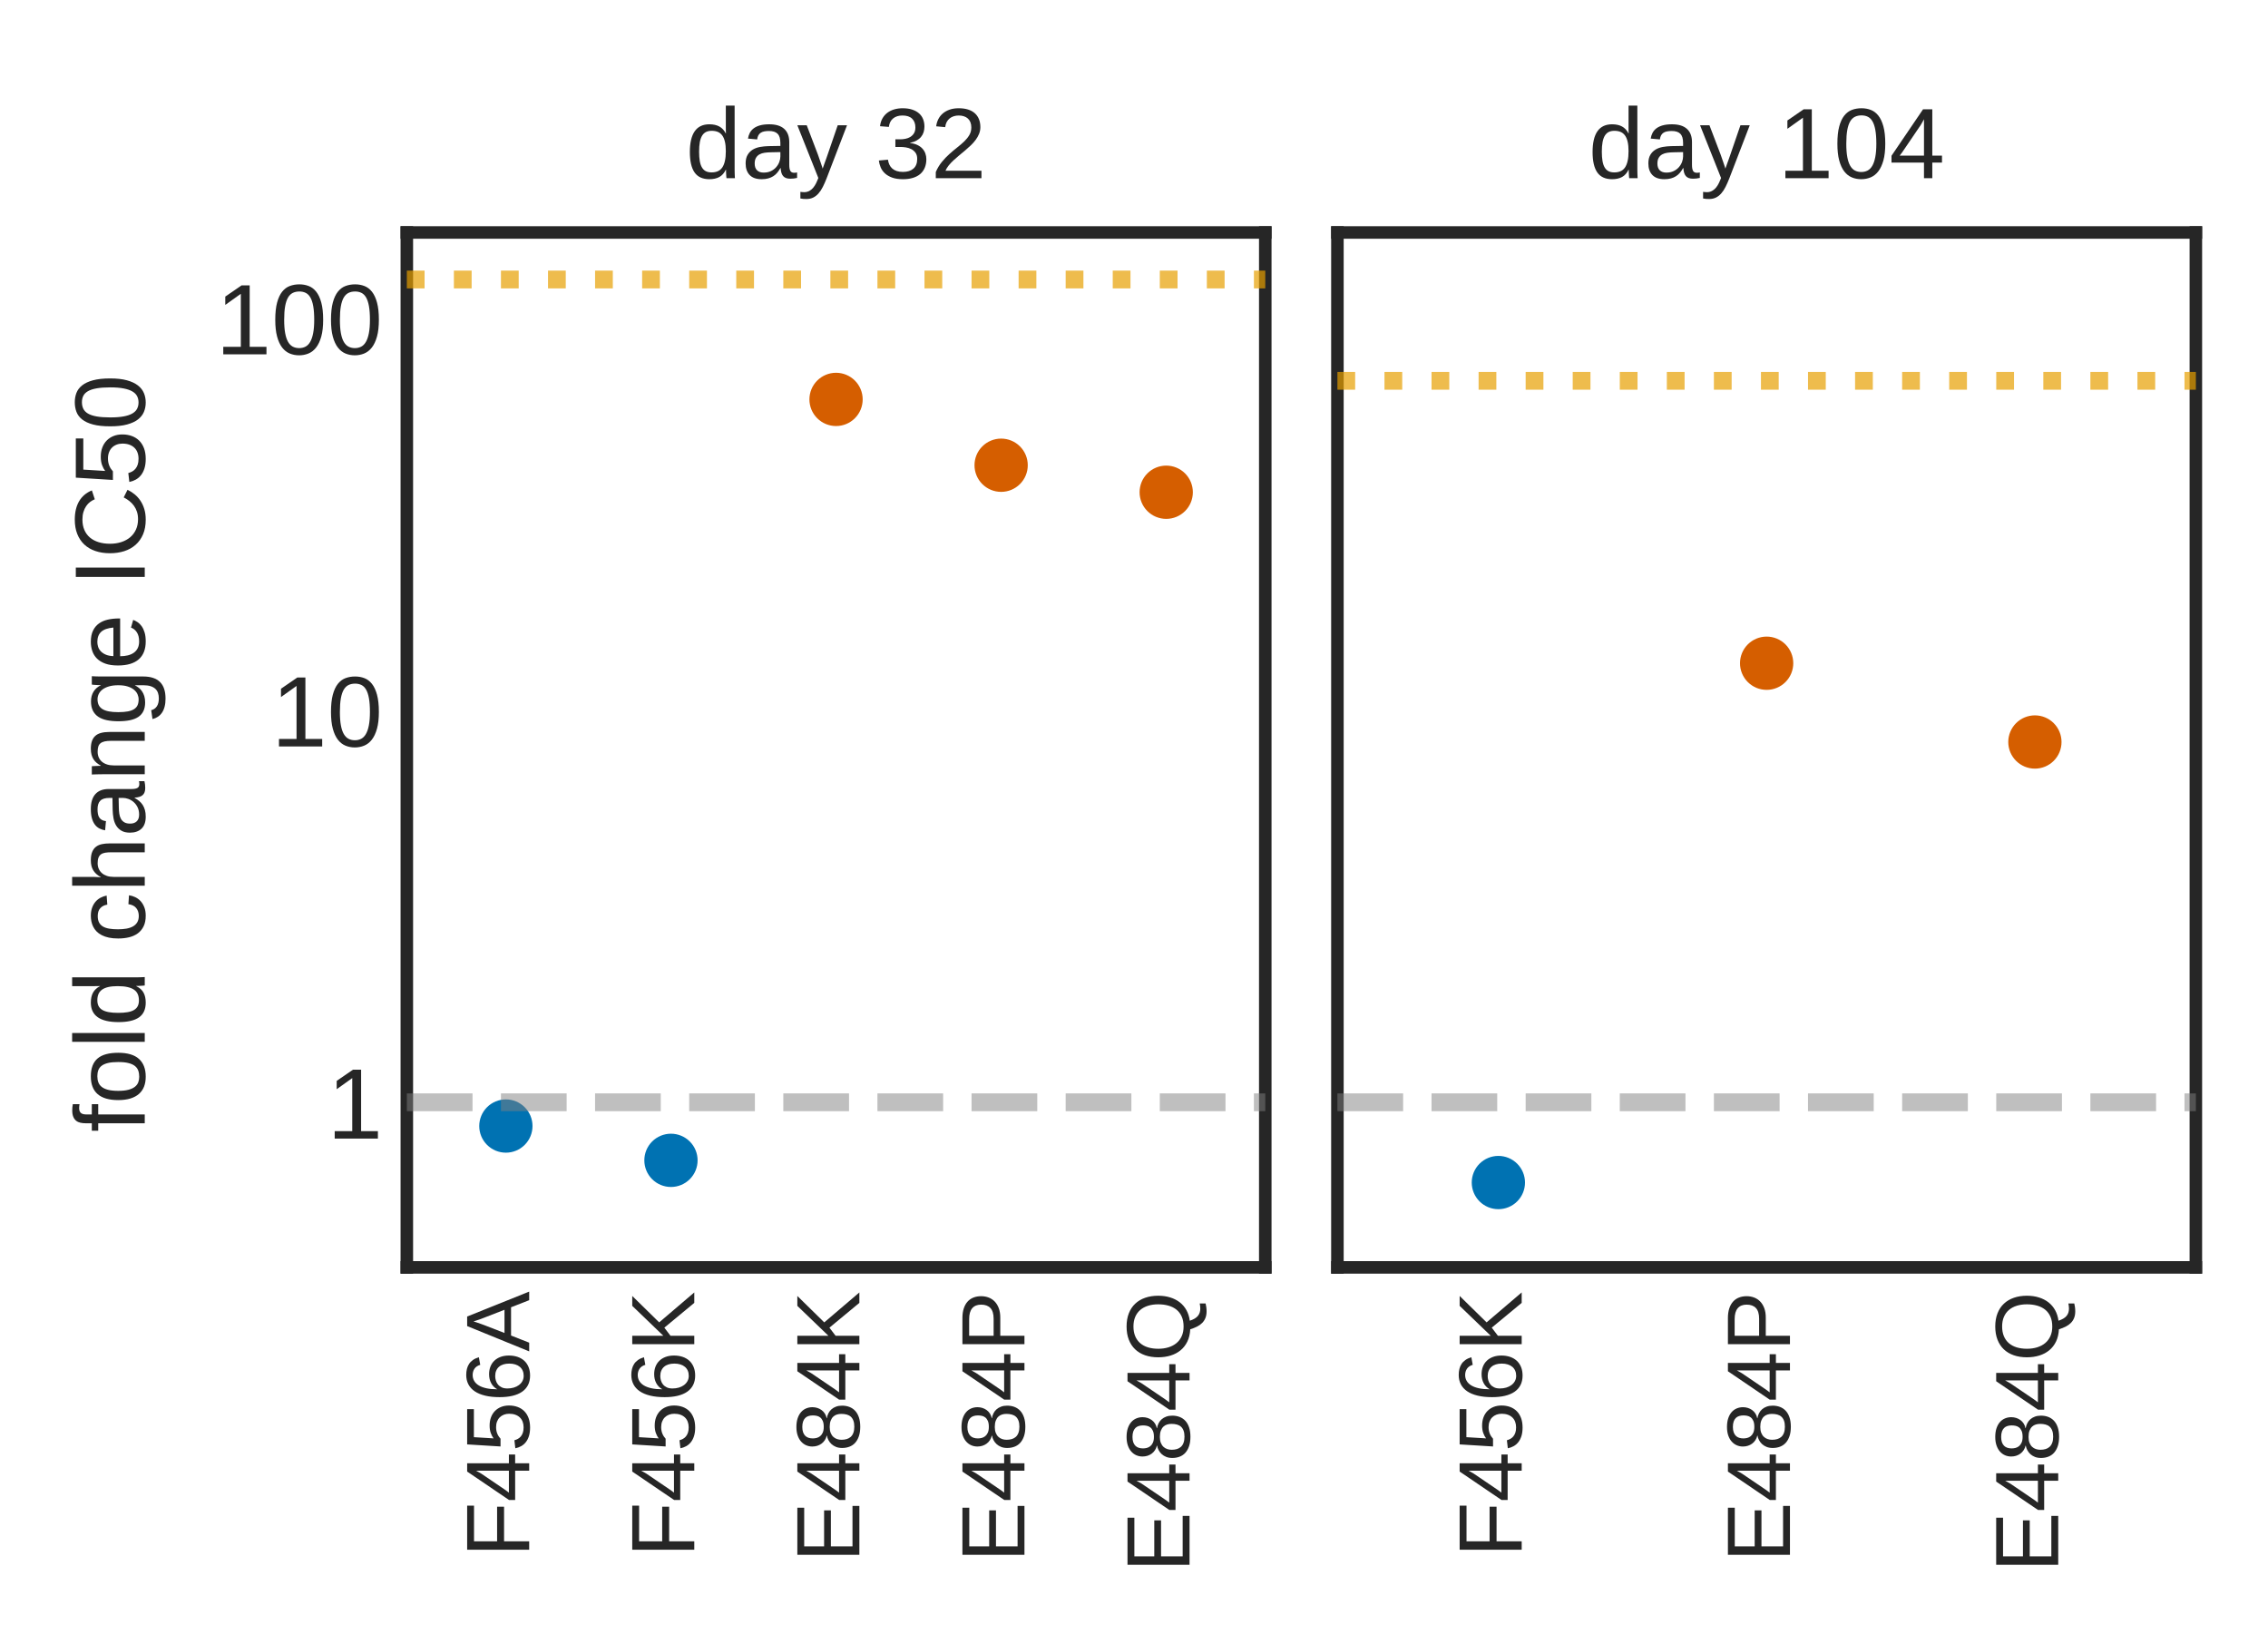 <?xml version="1.0" encoding="utf-8" standalone="no"?>
<!DOCTYPE svg PUBLIC "-//W3C//DTD SVG 1.1//EN"
  "http://www.w3.org/Graphics/SVG/1.1/DTD/svg11.dtd">
<!-- Created with matplotlib (https://matplotlib.org/) -->
<svg height="164.102pt" version="1.1" viewBox="0 0 226.365 164.102" width="226.365pt" xmlns="http://www.w3.org/2000/svg" xmlns:xlink="http://www.w3.org/1999/xlink">
 <defs>
  <style type="text/css">*{stroke-linecap:butt;stroke-linejoin:round;}</style>
 </defs>
 <g id="figure_1">
  <g id="patch_1">
   <path d="M 0 164.102 
L 226.365 164.102 
L 226.365 0 
L 0 0 
z
" style="fill:#ffffff;"/>
  </g>
  <g id="axes_1">
   <g id="patch_2">
    <path d="M 40.605 126.484 
L 126.285 126.484 
L 126.285 23.2 
L 40.605 23.2 
z
" style="fill:#ffffff;"/>
   </g>
   <g id="matplotlib.axis_1">
    <g id="xtick_1">
     <g id="line2d_1"/>
     <g id="text_1">
      <!-- F456A -->
      <g style="fill:#262626;" transform="translate(52.818 155.399)rotate(-90)scale(0.09 -0.09)">
       <defs>
        <path d="M 17.531 61.188 
L 17.531 35.594 
L 55.906 35.594 
L 55.906 27.875 
L 17.531 27.875 
L 17.531 0 
L 8.203 0 
L 8.203 68.797 
L 57.078 68.797 
L 57.078 61.188 
z
" id="LiberationSans-70"/>
        <path d="M 43.016 15.578 
L 43.016 0 
L 34.719 0 
L 34.719 15.578 
L 2.297 15.578 
L 2.297 22.406 
L 33.797 68.797 
L 43.016 68.797 
L 43.016 22.516 
L 52.688 22.516 
L 52.688 15.578 
z
M 34.719 58.891 
Q 34.625 58.641 34.234 57.938 
Q 33.844 57.234 33.344 56.344 
Q 32.859 55.469 32.344 54.562 
Q 31.844 53.656 31.453 53.078 
L 13.812 27.094 
Q 13.578 26.703 13.109 26.062 
Q 12.641 25.438 12.156 24.781 
Q 11.672 24.125 11.172 23.484 
Q 10.688 22.859 10.406 22.516 
L 34.719 22.516 
z
" id="LiberationSans-52"/>
        <path d="M 51.422 22.406 
Q 51.422 17.234 49.859 12.938 
Q 48.297 8.641 45.219 5.531 
Q 42.141 2.438 37.578 0.719 
Q 33.016 -0.984 27 -0.984 
Q 21.578 -0.984 17.547 0.281 
Q 13.531 1.562 10.734 3.781 
Q 7.953 6 6.312 8.984 
Q 4.688 11.969 4 15.375 
L 12.891 16.406 
Q 13.422 14.453 14.391 12.625 
Q 15.375 10.797 17.062 9.344 
Q 18.75 7.906 21.219 7.047 
Q 23.688 6.203 27.203 6.203 
Q 30.609 6.203 33.391 7.25 
Q 36.188 8.297 38.156 10.344 
Q 40.141 12.406 41.203 15.375 
Q 42.281 18.359 42.281 22.219 
Q 42.281 25.391 41.25 28.047 
Q 40.234 30.719 38.328 32.641 
Q 36.422 34.578 33.656 35.641 
Q 30.906 36.719 27.391 36.719 
Q 25.203 36.719 23.344 36.328 
Q 21.484 35.938 19.891 35.25 
Q 18.312 34.578 17.016 33.672 
Q 15.719 32.766 14.594 31.781 
L 6 31.781 
L 8.297 68.797 
L 47.406 68.797 
L 47.406 61.328 
L 16.312 61.328 
L 14.984 39.5 
Q 17.328 41.312 20.844 42.594 
Q 24.359 43.891 29.203 43.891 
Q 34.328 43.891 38.422 42.328 
Q 42.531 40.766 45.406 37.906 
Q 48.297 35.062 49.859 31.109 
Q 51.422 27.156 51.422 22.406 
z
" id="LiberationSans-53"/>
        <path d="M 51.219 22.516 
Q 51.219 17.328 49.781 13 
Q 48.344 8.688 45.531 5.578 
Q 42.719 2.484 38.562 0.75 
Q 34.422 -0.984 29 -0.984 
Q 23 -0.984 18.5 1.312 
Q 14.016 3.609 11.031 7.922 
Q 8.062 12.25 6.562 18.531 
Q 5.078 24.812 5.078 32.812 
Q 5.078 42 6.766 48.922 
Q 8.453 55.859 11.625 60.5 
Q 14.797 65.141 19.359 67.484 
Q 23.922 69.828 29.688 69.828 
Q 33.203 69.828 36.281 69.094 
Q 39.359 68.359 41.875 66.719 
Q 44.391 65.094 46.281 62.406 
Q 48.188 59.719 49.312 55.812 
L 40.922 54.297 
Q 39.547 58.734 36.547 60.719 
Q 33.547 62.703 29.594 62.703 
Q 25.984 62.703 23.047 60.984 
Q 20.125 59.281 18.062 55.875 
Q 16.016 52.484 14.906 47.359 
Q 13.812 42.234 13.812 35.406 
Q 16.219 39.844 20.562 42.156 
Q 24.906 44.484 30.516 44.484 
Q 35.203 44.484 39.016 42.969 
Q 42.828 41.453 45.531 38.594 
Q 48.25 35.75 49.734 31.672 
Q 51.219 27.594 51.219 22.516 
z
M 42.281 22.125 
Q 42.281 25.688 41.406 28.562 
Q 40.531 31.453 38.766 33.469 
Q 37.016 35.5 34.422 36.594 
Q 31.844 37.703 28.422 37.703 
Q 26.031 37.703 23.578 36.984 
Q 21.141 36.281 19.156 34.688 
Q 17.188 33.109 15.938 30.516 
Q 14.703 27.938 14.703 24.219 
Q 14.703 20.406 15.672 17.109 
Q 16.656 13.812 18.484 11.375 
Q 20.312 8.938 22.891 7.516 
Q 25.484 6.109 28.719 6.109 
Q 31.891 6.109 34.406 7.203 
Q 36.922 8.297 38.672 10.375 
Q 40.438 12.453 41.359 15.422 
Q 42.281 18.406 42.281 22.125 
z
" id="LiberationSans-54"/>
        <path d="M 56.984 0 
L 49.125 20.125 
L 17.781 20.125 
L 9.859 0 
L 0.203 0 
L 28.266 68.797 
L 38.875 68.797 
L 66.5 0 
z
M 37.5 50.094 
Q 36.719 52.047 36 54.047 
Q 35.297 56.062 34.766 57.688 
Q 34.234 59.328 33.859 60.422 
Q 33.5 61.531 33.453 61.766 
Q 33.344 61.531 33 60.406 
Q 32.672 59.281 32.109 57.609 
Q 31.547 55.953 30.828 53.953 
Q 30.125 51.953 29.391 50 
L 20.609 27.391 
L 46.344 27.391 
z
" id="LiberationSans-65"/>
       </defs>
       <use xlink:href="#LiberationSans-70"/>
       <use x="61.084" xlink:href="#LiberationSans-52"/>
       <use x="116.699" xlink:href="#LiberationSans-53"/>
       <use x="172.314" xlink:href="#LiberationSans-54"/>
       <use x="227.93" xlink:href="#LiberationSans-65"/>
      </g>
     </g>
    </g>
    <g id="xtick_2">
     <g id="line2d_2"/>
     <g id="text_2">
      <!-- F456K -->
      <g style="fill:#262626;" transform="translate(69.295 155.399)rotate(-90)scale(0.09 -0.09)">
       <defs>
        <path d="M 54 0 
L 26.516 33.203 
L 17.531 26.375 
L 17.531 0 
L 8.203 0 
L 8.203 68.797 
L 17.531 68.797 
L 17.531 34.328 
L 50.688 68.797 
L 61.672 68.797 
L 32.375 38.922 
L 65.578 0 
z
" id="LiberationSans-75"/>
       </defs>
       <use xlink:href="#LiberationSans-70"/>
       <use x="61.084" xlink:href="#LiberationSans-52"/>
       <use x="116.699" xlink:href="#LiberationSans-53"/>
       <use x="172.314" xlink:href="#LiberationSans-54"/>
       <use x="227.93" xlink:href="#LiberationSans-75"/>
      </g>
     </g>
    </g>
    <g id="xtick_3">
     <g id="line2d_3"/>
     <g id="text_3">
      <!-- E484K -->
      <g style="fill:#262626;" transform="translate(85.772 155.905)rotate(-90)scale(0.09 -0.09)">
       <defs>
        <path d="M 8.203 0 
L 8.203 68.797 
L 60.406 68.797 
L 60.406 61.188 
L 17.531 61.188 
L 17.531 39.109 
L 57.469 39.109 
L 57.469 31.594 
L 17.531 31.594 
L 17.531 7.625 
L 62.406 7.625 
L 62.406 0 
z
" id="LiberationSans-69"/>
        <path d="M 51.266 19.188 
Q 51.266 14.797 49.875 11.109 
Q 48.484 7.422 45.625 4.734 
Q 42.781 2.047 38.328 0.531 
Q 33.891 -0.984 27.828 -0.984 
Q 21.781 -0.984 17.359 0.531 
Q 12.938 2.047 10.031 4.703 
Q 7.125 7.375 5.734 11.062 
Q 4.344 14.75 4.344 19.094 
Q 4.344 22.859 5.484 25.781 
Q 6.641 28.719 8.562 30.828 
Q 10.5 32.953 12.969 34.25 
Q 15.438 35.547 18.062 35.984 
L 18.062 36.188 
Q 15.188 36.859 12.906 38.375 
Q 10.641 39.891 9.094 42.016 
Q 7.562 44.141 6.75 46.719 
Q 5.953 49.312 5.953 52.203 
Q 5.953 55.812 7.344 59 
Q 8.734 62.203 11.469 64.625 
Q 14.203 67.047 18.25 68.438 
Q 22.312 69.828 27.641 69.828 
Q 33.25 69.828 37.375 68.406 
Q 41.5 67 44.203 64.578 
Q 46.922 62.156 48.234 58.938 
Q 49.562 55.719 49.562 52.094 
Q 49.562 49.266 48.75 46.672 
Q 47.953 44.094 46.406 41.969 
Q 44.875 39.844 42.594 38.344 
Q 40.328 36.859 37.359 36.281 
L 37.359 36.078 
Q 40.328 35.594 42.859 34.297 
Q 45.406 33.016 47.266 30.891 
Q 49.125 28.766 50.188 25.828 
Q 51.266 22.906 51.266 19.188 
z
M 40.438 51.609 
Q 40.438 54.203 39.766 56.344 
Q 39.109 58.5 37.594 60.031 
Q 36.078 61.578 33.641 62.422 
Q 31.203 63.281 27.641 63.281 
Q 24.172 63.281 21.781 62.422 
Q 19.391 61.578 17.844 60.031 
Q 16.312 58.5 15.625 56.344 
Q 14.938 54.203 14.938 51.609 
Q 14.938 49.562 15.469 47.406 
Q 16.016 45.266 17.422 43.5 
Q 18.844 41.75 21.328 40.625 
Q 23.828 39.5 27.734 39.5 
Q 31.891 39.5 34.406 40.625 
Q 36.922 41.75 38.25 43.5 
Q 39.594 45.266 40.016 47.406 
Q 40.438 49.562 40.438 51.609 
z
M 42.141 20.016 
Q 42.141 22.516 41.453 24.828 
Q 40.766 27.156 39.109 28.938 
Q 37.453 30.719 34.641 31.812 
Q 31.844 32.906 27.641 32.906 
Q 23.781 32.906 21.062 31.812 
Q 18.359 30.719 16.672 28.906 
Q 14.984 27.094 14.203 24.719 
Q 13.422 22.359 13.422 19.828 
Q 13.422 16.656 14.203 14.031 
Q 14.984 11.422 16.688 9.547 
Q 18.406 7.672 21.188 6.641 
Q 23.969 5.609 27.938 5.609 
Q 31.938 5.609 34.672 6.641 
Q 37.406 7.672 39.062 9.547 
Q 40.719 11.422 41.422 14.078 
Q 42.141 16.75 42.141 20.016 
z
" id="LiberationSans-56"/>
       </defs>
       <use xlink:href="#LiberationSans-69"/>
       <use x="66.699" xlink:href="#LiberationSans-52"/>
       <use x="122.314" xlink:href="#LiberationSans-56"/>
       <use x="177.93" xlink:href="#LiberationSans-52"/>
       <use x="233.545" xlink:href="#LiberationSans-75"/>
      </g>
     </g>
    </g>
    <g id="xtick_4">
     <g id="line2d_4"/>
     <g id="text_4">
      <!-- E484P -->
      <g style="fill:#262626;" transform="translate(102.249 155.905)rotate(-90)scale(0.09 -0.09)">
       <defs>
        <path d="M 61.422 48.094 
Q 61.422 43.609 59.938 39.719 
Q 58.453 35.844 55.5 32.984 
Q 52.547 30.125 48.094 28.469 
Q 43.656 26.812 37.75 26.812 
L 17.531 26.812 
L 17.531 0 
L 8.203 0 
L 8.203 68.797 
L 37.156 68.797 
Q 43.266 68.797 47.797 67.312 
Q 52.344 65.828 55.375 63.109 
Q 58.406 60.406 59.906 56.562 
Q 61.422 52.734 61.422 48.094 
z
M 52.047 48 
Q 52.047 54.547 48.047 57.938 
Q 44.047 61.328 36.031 61.328 
L 17.531 61.328 
L 17.531 34.188 
L 36.422 34.188 
Q 44.484 34.188 48.266 37.75 
Q 52.047 41.312 52.047 48 
z
" id="LiberationSans-80"/>
       </defs>
       <use xlink:href="#LiberationSans-69"/>
       <use x="66.699" xlink:href="#LiberationSans-52"/>
       <use x="122.314" xlink:href="#LiberationSans-56"/>
       <use x="177.93" xlink:href="#LiberationSans-52"/>
       <use x="233.545" xlink:href="#LiberationSans-80"/>
      </g>
     </g>
    </g>
    <g id="xtick_5">
     <g id="line2d_5"/>
     <g id="text_5">
      <!-- E484Q -->
      <g style="fill:#262626;" transform="translate(118.726 156.902)rotate(-90)scale(0.09 -0.09)">
       <defs>
        <path d="M 73 34.719 
Q 73 27.438 71.109 21.406 
Q 69.234 15.375 65.688 10.828 
Q 62.156 6.297 57 3.438 
Q 51.859 0.594 45.312 -0.297 
Q 46.344 -3.422 47.625 -5.609 
Q 48.922 -7.812 50.578 -9.203 
Q 52.25 -10.594 54.266 -11.25 
Q 56.297 -11.922 58.797 -11.922 
Q 60.156 -11.922 61.719 -11.719 
Q 63.281 -11.531 64.406 -11.281 
L 64.406 -17.828 
Q 62.547 -18.266 60.328 -18.578 
Q 58.109 -18.891 55.719 -18.891 
Q 51.516 -18.891 48.391 -17.641 
Q 45.266 -16.406 42.891 -14.078 
Q 40.531 -11.766 38.812 -8.391 
Q 37.109 -5.031 35.797 -0.781 
Q 28.078 -0.391 22.234 2.406 
Q 16.406 5.219 12.516 9.938 
Q 8.641 14.656 6.688 20.969 
Q 4.734 27.297 4.734 34.719 
Q 4.734 42.781 6.984 49.266 
Q 9.234 55.766 13.578 60.328 
Q 17.922 64.891 24.297 67.359 
Q 30.672 69.828 38.922 69.828 
Q 47.125 69.828 53.484 67.328 
Q 59.859 64.844 64.172 60.25 
Q 68.5 55.672 70.75 49.172 
Q 73 42.672 73 34.719 
z
M 63.484 34.719 
Q 63.484 40.922 61.891 46 
Q 60.297 51.078 57.203 54.688 
Q 54.109 58.297 49.516 60.25 
Q 44.922 62.203 38.922 62.203 
Q 32.766 62.203 28.125 60.25 
Q 23.484 58.297 20.375 54.688 
Q 17.281 51.078 15.734 46 
Q 14.203 40.922 14.203 34.719 
Q 14.203 28.516 15.797 23.359 
Q 17.391 18.219 20.484 14.484 
Q 23.578 10.75 28.188 8.672 
Q 32.812 6.594 38.812 6.594 
Q 45.266 6.594 49.922 8.688 
Q 54.594 10.797 57.594 14.531 
Q 60.594 18.266 62.031 23.438 
Q 63.484 28.609 63.484 34.719 
z
" id="LiberationSans-81"/>
       </defs>
       <use xlink:href="#LiberationSans-69"/>
       <use x="66.699" xlink:href="#LiberationSans-52"/>
       <use x="122.314" xlink:href="#LiberationSans-56"/>
       <use x="177.93" xlink:href="#LiberationSans-52"/>
       <use x="233.545" xlink:href="#LiberationSans-81"/>
      </g>
     </g>
    </g>
   </g>
   <g id="matplotlib.axis_2">
    <g id="ytick_1">
     <g id="line2d_6"/>
     <g id="text_6">
      <!-- 1 -->
      <g style="fill:#262626;" transform="translate(32.644 113.632)scale(0.1 -0.1)">
       <defs>
        <path d="M 7.625 0 
L 7.625 7.469 
L 25.141 7.469 
L 25.141 60.406 
L 9.625 49.312 
L 9.625 57.625 
L 25.875 68.797 
L 33.984 68.797 
L 33.984 7.469 
L 50.734 7.469 
L 50.734 0 
z
" id="LiberationSans-49"/>
       </defs>
       <use xlink:href="#LiberationSans-49"/>
      </g>
     </g>
    </g>
    <g id="ytick_2">
     <g id="line2d_7"/>
     <g id="text_7">
      <!-- 10 -->
      <g style="fill:#262626;" transform="translate(27.083 74.496)scale(0.1 -0.1)">
       <defs>
        <path d="M 51.703 34.422 
Q 51.703 24.516 49.828 17.75 
Q 47.953 10.984 44.703 6.812 
Q 41.453 2.641 37.062 0.828 
Q 32.672 -0.984 27.688 -0.984 
Q 22.656 -0.984 18.312 0.828 
Q 13.969 2.641 10.766 6.781 
Q 7.562 10.938 5.734 17.703 
Q 3.906 24.469 3.906 34.422 
Q 3.906 44.828 5.734 51.641 
Q 7.562 58.453 10.781 62.5 
Q 14.016 66.547 18.406 68.188 
Q 22.797 69.828 27.984 69.828 
Q 32.906 69.828 37.219 68.188 
Q 41.547 66.547 44.766 62.5 
Q 48 58.453 49.844 51.641 
Q 51.703 44.828 51.703 34.422 
z
M 42.781 34.422 
Q 42.781 42.625 41.797 48.062 
Q 40.828 53.516 38.922 56.766 
Q 37.016 60.016 34.25 61.359 
Q 31.5 62.703 27.984 62.703 
Q 24.266 62.703 21.438 61.328 
Q 18.609 59.969 16.672 56.719 
Q 14.75 53.469 13.766 48.016 
Q 12.797 42.578 12.797 34.422 
Q 12.797 26.516 13.797 21.094 
Q 14.797 15.672 16.719 12.375 
Q 18.656 9.078 21.438 7.641 
Q 24.219 6.203 27.781 6.203 
Q 31.25 6.203 34.031 7.641 
Q 36.812 9.078 38.734 12.375 
Q 40.672 15.672 41.719 21.094 
Q 42.781 26.516 42.781 34.422 
z
" id="LiberationSans-48"/>
       </defs>
       <use xlink:href="#LiberationSans-49"/>
       <use x="55.615" xlink:href="#LiberationSans-48"/>
      </g>
     </g>
    </g>
    <g id="ytick_3">
     <g id="line2d_8"/>
     <g id="text_8">
      <!-- 100 -->
      <g style="fill:#262626;" transform="translate(21.522 35.361)scale(0.1 -0.1)">
       <use xlink:href="#LiberationSans-49"/>
       <use x="55.615" xlink:href="#LiberationSans-48"/>
       <use x="111.23" xlink:href="#LiberationSans-48"/>
      </g>
     </g>
    </g>
    <g id="ytick_4">
     <g id="line2d_9"/>
    </g>
    <g id="ytick_5">
     <g id="line2d_10"/>
    </g>
    <g id="ytick_6">
     <g id="line2d_11"/>
    </g>
    <g id="ytick_7">
     <g id="line2d_12"/>
    </g>
    <g id="ytick_8">
     <g id="line2d_13"/>
    </g>
    <g id="ytick_9">
     <g id="line2d_14"/>
    </g>
    <g id="ytick_10">
     <g id="line2d_15"/>
    </g>
    <g id="ytick_11">
     <g id="line2d_16"/>
    </g>
    <g id="ytick_12">
     <g id="line2d_17"/>
    </g>
    <g id="ytick_13">
     <g id="line2d_18"/>
    </g>
    <g id="ytick_14">
     <g id="line2d_19"/>
    </g>
    <g id="ytick_15">
     <g id="line2d_20"/>
    </g>
    <g id="ytick_16">
     <g id="line2d_21"/>
    </g>
    <g id="ytick_17">
     <g id="line2d_22"/>
    </g>
    <g id="ytick_18">
     <g id="line2d_23"/>
    </g>
    <g id="ytick_19">
     <g id="line2d_24"/>
    </g>
    <g id="ytick_20">
     <g id="line2d_25"/>
    </g>
    <g id="ytick_21">
     <g id="line2d_26"/>
    </g>
    <g id="ytick_22">
     <g id="line2d_27"/>
    </g>
    <g id="ytick_23">
     <g id="line2d_28"/>
    </g>
    <g id="ytick_24">
     <g id="line2d_29"/>
    </g>
    <g id="ytick_25">
     <g id="line2d_30"/>
    </g>
    <g id="text_9">
     <!-- fold change IC50 -->
     <g style="fill:#262626;" transform="translate(14.447 112.986)rotate(-90)scale(0.1 -0.1)">
      <defs>
       <path d="M 17.625 46.438 
L 17.625 0 
L 8.844 0 
L 8.844 46.438 
L 1.422 46.438 
L 1.422 52.828 
L 8.844 52.828 
L 8.844 58.797 
Q 8.844 61.672 9.375 64.141 
Q 9.906 66.609 11.344 68.438 
Q 12.797 70.266 15.281 71.312 
Q 17.781 72.359 21.734 72.359 
Q 23.297 72.359 24.969 72.219 
Q 26.656 72.078 27.938 71.781 
L 27.938 65.094 
Q 27.094 65.234 26 65.359 
Q 24.906 65.484 24.031 65.484 
Q 22.078 65.484 20.828 64.938 
Q 19.578 64.406 18.875 63.406 
Q 18.172 62.406 17.891 60.938 
Q 17.625 59.469 17.625 57.562 
L 17.625 52.828 
L 27.938 52.828 
L 27.938 46.438 
z
" id="LiberationSans-102"/>
       <path d="M 51.422 26.469 
Q 51.422 12.594 45.312 5.797 
Q 39.203 -0.984 27.594 -0.984 
Q 22.078 -0.984 17.719 0.672 
Q 13.375 2.344 10.375 5.766 
Q 7.375 9.188 5.781 14.328 
Q 4.203 19.484 4.203 26.469 
Q 4.203 53.812 27.875 53.812 
Q 34.031 53.812 38.5 52.094 
Q 42.969 50.391 45.828 46.969 
Q 48.688 43.562 50.047 38.422 
Q 51.422 33.297 51.422 26.469 
z
M 42.188 26.469 
Q 42.188 32.625 41.234 36.625 
Q 40.281 40.625 38.453 43.016 
Q 36.625 45.406 33.984 46.359 
Q 31.344 47.312 28.031 47.312 
Q 24.656 47.312 21.938 46.312 
Q 19.234 45.312 17.328 42.891 
Q 15.438 40.484 14.422 36.469 
Q 13.422 32.469 13.422 26.469 
Q 13.422 20.312 14.5 16.281 
Q 15.578 12.25 17.453 9.859 
Q 19.344 7.469 21.906 6.484 
Q 24.469 5.516 27.484 5.516 
Q 30.859 5.516 33.594 6.469 
Q 36.328 7.422 38.234 9.812 
Q 40.141 12.203 41.156 16.25 
Q 42.188 20.312 42.188 26.469 
z
" id="LiberationSans-111"/>
       <path d="M 6.734 0 
L 6.734 72.469 
L 15.531 72.469 
L 15.531 0 
z
" id="LiberationSans-108"/>
       <path d="M 40.094 8.5 
Q 37.641 3.422 33.609 1.219 
Q 29.594 -0.984 23.641 -0.984 
Q 13.625 -0.984 8.906 5.75 
Q 4.203 12.5 4.203 26.172 
Q 4.203 53.812 23.641 53.812 
Q 29.641 53.812 33.641 51.609 
Q 37.641 49.422 40.094 44.625 
L 40.188 44.625 
Q 40.188 45.125 40.156 46.172 
Q 40.141 47.219 40.109 48.359 
Q 40.094 49.516 40.094 50.531 
Q 40.094 51.562 40.094 52 
L 40.094 72.469 
L 48.875 72.469 
L 48.875 10.891 
Q 48.875 8.984 48.891 7.219 
Q 48.922 5.469 48.969 4 
Q 49.031 2.547 49.078 1.484 
Q 49.125 0.438 49.172 0 
L 40.766 0 
Q 40.672 0.484 40.594 1.391 
Q 40.531 2.297 40.453 3.469 
Q 40.375 4.641 40.328 5.938 
Q 40.281 7.234 40.281 8.5 
z
M 13.422 26.469 
Q 13.422 21 14.109 17.094 
Q 14.797 13.188 16.312 10.672 
Q 17.828 8.156 20.172 6.984 
Q 22.516 5.812 25.875 5.812 
Q 29.344 5.812 32 6.938 
Q 34.672 8.062 36.453 10.578 
Q 38.234 13.094 39.156 17.141 
Q 40.094 21.188 40.094 27.047 
Q 40.094 32.672 39.156 36.547 
Q 38.234 40.438 36.422 42.828 
Q 34.625 45.219 32 46.266 
Q 29.391 47.312 25.984 47.312 
Q 22.75 47.312 20.406 46.188 
Q 18.062 45.062 16.5 42.578 
Q 14.938 40.094 14.172 36.109 
Q 13.422 32.125 13.422 26.469 
z
" id="LiberationSans-100"/>
       <path id="LiberationSans-32"/>
       <path d="M 13.422 26.656 
Q 13.422 22.125 14.078 18.312 
Q 14.75 14.5 16.312 11.734 
Q 17.875 8.984 20.438 7.469 
Q 23 5.953 26.766 5.953 
Q 31.453 5.953 34.594 8.484 
Q 37.75 11.031 38.484 16.312 
L 47.359 15.719 
Q 46.922 12.453 45.453 9.422 
Q 44 6.391 41.484 4.094 
Q 38.969 1.812 35.344 0.406 
Q 31.734 -0.984 27 -0.984 
Q 20.797 -0.984 16.453 1.109 
Q 12.109 3.219 9.391 6.906 
Q 6.688 10.594 5.469 15.594 
Q 4.25 20.609 4.25 26.469 
Q 4.25 31.781 5.125 35.859 
Q 6 39.938 7.594 42.984 
Q 9.188 46.047 11.328 48.125 
Q 13.484 50.203 15.984 51.438 
Q 18.5 52.688 21.281 53.25 
Q 24.078 53.812 26.906 53.812 
Q 31.344 53.812 34.812 52.594 
Q 38.281 51.375 40.797 49.25 
Q 43.312 47.125 44.875 44.234 
Q 46.438 41.359 47.078 38.031 
L 38.031 37.359 
Q 37.359 41.75 34.562 44.328 
Q 31.781 46.922 26.656 46.922 
Q 22.906 46.922 20.391 45.672 
Q 17.875 44.438 16.312 41.922 
Q 14.75 39.406 14.078 35.594 
Q 13.422 31.781 13.422 26.656 
z
" id="LiberationSans-99"/>
       <path d="M 15.484 43.797 
Q 16.938 46.484 18.641 48.359 
Q 20.359 50.25 22.406 51.469 
Q 24.469 52.688 26.906 53.25 
Q 29.344 53.812 32.375 53.812 
Q 37.453 53.812 40.703 52.438 
Q 43.953 51.078 45.828 48.609 
Q 47.703 46.141 48.406 42.719 
Q 49.125 39.312 49.125 35.203 
L 49.125 0 
L 40.281 0 
L 40.281 33.5 
Q 40.281 36.859 39.859 39.391 
Q 39.453 41.938 38.281 43.625 
Q 37.109 45.312 34.953 46.156 
Q 32.812 47.016 29.391 47.016 
Q 26.266 47.016 23.75 45.891 
Q 21.234 44.781 19.453 42.719 
Q 17.672 40.672 16.688 37.734 
Q 15.719 34.812 15.719 31.156 
L 15.719 0 
L 6.938 0 
L 6.938 72.469 
L 15.719 72.469 
L 15.719 53.609 
Q 15.719 52 15.672 50.391 
Q 15.625 48.781 15.547 47.406 
Q 15.484 46.047 15.422 45.094 
Q 15.375 44.141 15.328 43.797 
z
" id="LiberationSans-104"/>
       <path d="M 20.219 -0.984 
Q 12.25 -0.984 8.25 3.219 
Q 4.25 7.422 4.25 14.75 
Q 4.25 19.969 6.219 23.312 
Q 8.203 26.656 11.391 28.562 
Q 14.594 30.469 18.688 31.203 
Q 22.797 31.938 27.047 32.031 
L 38.922 32.234 
L 38.922 35.109 
Q 38.922 38.375 38.234 40.672 
Q 37.547 42.969 36.125 44.375 
Q 34.719 45.797 32.594 46.453 
Q 30.469 47.125 27.594 47.125 
Q 25.047 47.125 23 46.75 
Q 20.953 46.391 19.438 45.438 
Q 17.922 44.484 16.984 42.844 
Q 16.062 41.219 15.766 38.719 
L 6.594 39.547 
Q 7.078 42.672 8.438 45.281 
Q 9.812 47.906 12.328 49.797 
Q 14.844 51.703 18.625 52.75 
Q 22.406 53.812 27.781 53.812 
Q 37.75 53.812 42.766 49.234 
Q 47.797 44.672 47.797 36.031 
L 47.797 13.281 
Q 47.797 9.375 48.828 7.391 
Q 49.859 5.422 52.734 5.422 
Q 53.469 5.422 54.203 5.516 
Q 54.938 5.609 55.609 5.766 
L 55.609 0.297 
Q 53.953 -0.094 52.312 -0.281 
Q 50.688 -0.484 48.828 -0.484 
Q 46.344 -0.484 44.562 0.172 
Q 42.781 0.828 41.656 2.172 
Q 40.531 3.516 39.938 5.484 
Q 39.359 7.469 39.203 10.109 
L 38.922 10.109 
Q 37.5 7.562 35.812 5.516 
Q 34.125 3.469 31.875 2.031 
Q 29.641 0.594 26.781 -0.188 
Q 23.922 -0.984 20.219 -0.984 
z
M 22.219 5.609 
Q 26.422 5.609 29.562 7.141 
Q 32.719 8.688 34.781 11.078 
Q 36.859 13.484 37.891 16.312 
Q 38.922 19.141 38.922 21.734 
L 38.922 26.078 
L 29.297 25.875 
Q 26.078 25.828 23.172 25.406 
Q 20.266 25 18.062 23.781 
Q 15.875 22.562 14.578 20.359 
Q 13.281 18.172 13.281 14.594 
Q 13.281 10.297 15.594 7.953 
Q 17.922 5.609 22.219 5.609 
z
" id="LiberationSans-97"/>
       <path d="M 40.281 0 
L 40.281 33.5 
Q 40.281 37.359 39.719 39.938 
Q 39.156 42.531 37.891 44.109 
Q 36.625 45.703 34.547 46.359 
Q 32.469 47.016 29.391 47.016 
Q 26.266 47.016 23.75 45.922 
Q 21.234 44.828 19.453 42.75 
Q 17.672 40.672 16.688 37.625 
Q 15.719 34.578 15.719 30.609 
L 15.719 0 
L 6.938 0 
L 6.938 41.547 
Q 6.938 43.219 6.906 45.047 
Q 6.891 46.875 6.828 48.5 
Q 6.781 50.141 6.734 51.312 
Q 6.688 52.484 6.641 52.828 
L 14.938 52.828 
Q 14.984 52.594 15.031 51.516 
Q 15.094 50.438 15.156 49.047 
Q 15.234 47.656 15.281 46.219 
Q 15.328 44.781 15.328 43.797 
L 15.484 43.797 
Q 16.75 46.094 18.266 47.953 
Q 19.781 49.812 21.781 51.094 
Q 23.781 52.391 26.359 53.094 
Q 28.953 53.812 32.375 53.812 
Q 36.766 53.812 39.938 52.734 
Q 43.109 51.656 45.156 49.406 
Q 47.219 47.172 48.172 43.625 
Q 49.125 40.094 49.125 35.203 
L 49.125 0 
z
" id="LiberationSans-110"/>
       <path d="M 26.766 -20.75 
Q 22.219 -20.75 18.703 -19.812 
Q 15.188 -18.891 12.688 -17.156 
Q 10.203 -15.438 8.641 -13.031 
Q 7.078 -10.641 6.391 -7.719 
L 15.234 -6.453 
Q 16.109 -10.109 19.109 -12.078 
Q 22.125 -14.062 27 -14.062 
Q 29.984 -14.062 32.422 -13.234 
Q 34.859 -12.406 36.562 -10.562 
Q 38.281 -8.734 39.203 -5.797 
Q 40.141 -2.875 40.141 1.312 
L 40.141 9.812 
L 40.047 9.812 
Q 39.062 7.812 37.625 5.984 
Q 36.188 4.156 34.109 2.734 
Q 32.031 1.312 29.297 0.453 
Q 26.562 -0.391 23.047 -0.391 
Q 18.016 -0.391 14.422 1.297 
Q 10.844 2.984 8.562 6.344 
Q 6.297 9.719 5.25 14.719 
Q 4.203 19.734 4.203 26.312 
Q 4.203 32.672 5.25 37.75 
Q 6.297 42.828 8.656 46.359 
Q 11.031 49.906 14.812 51.781 
Q 18.609 53.656 24.031 53.656 
Q 29.641 53.656 33.766 51.094 
Q 37.891 48.531 40.141 43.797 
L 40.234 43.797 
Q 40.234 45.016 40.297 46.531 
Q 40.375 48.047 40.453 49.391 
Q 40.531 50.734 40.625 51.703 
Q 40.719 52.688 40.828 52.828 
L 49.172 52.828 
Q 49.125 52.391 49.078 51.344 
Q 49.031 50.297 48.969 48.828 
Q 48.922 47.359 48.891 45.578 
Q 48.875 43.797 48.875 41.891 
L 48.875 1.516 
Q 48.875 -9.578 43.422 -15.156 
Q 37.984 -20.75 26.766 -20.75 
z
M 40.141 26.422 
Q 40.141 31.938 38.938 35.859 
Q 37.75 39.797 35.797 42.281 
Q 33.844 44.781 31.328 45.953 
Q 28.812 47.125 26.172 47.125 
Q 22.797 47.125 20.375 45.953 
Q 17.969 44.781 16.375 42.266 
Q 14.797 39.75 14.031 35.812 
Q 13.281 31.891 13.281 26.422 
Q 13.281 20.703 14.031 16.812 
Q 14.797 12.938 16.359 10.547 
Q 17.922 8.156 20.312 7.125 
Q 22.703 6.109 26.031 6.109 
Q 28.656 6.109 31.172 7.219 
Q 33.688 8.344 35.688 10.781 
Q 37.703 13.234 38.922 17.094 
Q 40.141 20.953 40.141 26.422 
z
" id="LiberationSans-103"/>
       <path d="M 13.484 24.562 
Q 13.484 20.406 14.328 16.906 
Q 15.188 13.422 16.969 10.906 
Q 18.75 8.406 21.531 7 
Q 24.312 5.609 28.219 5.609 
Q 33.938 5.609 37.375 7.906 
Q 40.828 10.203 42.047 13.719 
L 49.75 11.531 
Q 48.922 9.328 47.438 7.109 
Q 45.953 4.891 43.453 3.094 
Q 40.969 1.312 37.234 0.156 
Q 33.5 -0.984 28.219 -0.984 
Q 16.5 -0.984 10.375 6 
Q 4.25 12.984 4.25 26.766 
Q 4.25 34.188 6.094 39.328 
Q 7.953 44.484 11.172 47.703 
Q 14.406 50.922 18.703 52.359 
Q 23 53.812 27.875 53.812 
Q 34.516 53.812 38.984 51.656 
Q 43.453 49.516 46.156 45.719 
Q 48.875 41.938 50.016 36.812 
Q 51.172 31.688 51.172 25.734 
L 51.172 24.562 
z
M 42.094 31.297 
Q 41.359 39.656 37.844 43.484 
Q 34.328 47.312 27.734 47.312 
Q 25.531 47.312 23.109 46.609 
Q 20.703 45.906 18.656 44.094 
Q 16.609 42.281 15.188 39.172 
Q 13.766 36.078 13.578 31.297 
z
" id="LiberationSans-101"/>
       <path d="M 9.234 0 
L 9.234 68.797 
L 18.562 68.797 
L 18.562 0 
z
" id="LiberationSans-73"/>
       <path d="M 38.672 62.203 
Q 32.812 62.203 28.297 60.25 
Q 23.781 58.297 20.719 54.688 
Q 17.672 51.078 16.109 46 
Q 14.547 40.922 14.547 34.719 
Q 14.547 28.516 16.234 23.359 
Q 17.922 18.219 21.062 14.5 
Q 24.219 10.797 28.781 8.734 
Q 33.344 6.688 39.062 6.688 
Q 43.062 6.688 46.359 7.734 
Q 49.656 8.797 52.312 10.688 
Q 54.984 12.594 57.078 15.203 
Q 59.188 17.828 60.797 21 
L 68.406 17.188 
Q 66.547 13.328 63.812 10 
Q 61.078 6.688 57.391 4.25 
Q 53.719 1.812 49.047 0.406 
Q 44.391 -0.984 38.625 -0.984 
Q 30.281 -0.984 24 1.672 
Q 17.719 4.344 13.5 9.109 
Q 9.281 13.875 7.172 20.406 
Q 5.078 26.953 5.078 34.719 
Q 5.078 42.781 7.297 49.266 
Q 9.516 55.766 13.781 60.328 
Q 18.062 64.891 24.312 67.359 
Q 30.562 69.828 38.578 69.828 
Q 49.562 69.828 56.938 65.531 
Q 64.312 61.234 67.781 52.781 
L 58.938 49.859 
Q 57.953 52.297 56.297 54.516 
Q 54.641 56.734 52.141 58.438 
Q 49.656 60.156 46.312 61.172 
Q 42.969 62.203 38.672 62.203 
z
" id="LiberationSans-67"/>
      </defs>
      <use xlink:href="#LiberationSans-102"/>
      <use x="27.783" xlink:href="#LiberationSans-111"/>
      <use x="83.398" xlink:href="#LiberationSans-108"/>
      <use x="105.615" xlink:href="#LiberationSans-100"/>
      <use x="161.23" xlink:href="#LiberationSans-32"/>
      <use x="189.014" xlink:href="#LiberationSans-99"/>
      <use x="239.014" xlink:href="#LiberationSans-104"/>
      <use x="294.629" xlink:href="#LiberationSans-97"/>
      <use x="350.244" xlink:href="#LiberationSans-110"/>
      <use x="405.859" xlink:href="#LiberationSans-103"/>
      <use x="461.475" xlink:href="#LiberationSans-101"/>
      <use x="517.09" xlink:href="#LiberationSans-32"/>
      <use x="544.873" xlink:href="#LiberationSans-73"/>
      <use x="572.656" xlink:href="#LiberationSans-67"/>
      <use x="644.873" xlink:href="#LiberationSans-53"/>
      <use x="700.488" xlink:href="#LiberationSans-48"/>
     </g>
    </g>
   </g>
   <g id="PathCollection_1">
    <path clip-path="url(#p9182c1420d)" d="M 50.491 114.593 
C 51.078 114.593 51.642 114.36 52.057 113.944 
C 52.473 113.529 52.706 112.965 52.706 112.378 
C 52.706 111.79 52.473 111.227 52.057 110.811 
C 51.642 110.396 51.078 110.162 50.491 110.162 
C 49.903 110.162 49.34 110.396 48.924 110.811 
C 48.509 111.227 48.275 111.79 48.275 112.378 
C 48.275 112.965 48.509 113.529 48.924 113.944 
C 49.34 114.36 49.903 114.593 50.491 114.593 
z
" style="fill:#0072b2;stroke:#0072b2;stroke-width:0.886;"/>
    <path clip-path="url(#p9182c1420d)" d="M 66.968 118.016 
C 67.555 118.016 68.119 117.783 68.534 117.367 
C 68.95 116.952 69.183 116.388 69.183 115.801 
C 69.183 115.213 68.95 114.65 68.534 114.234 
C 68.119 113.819 67.555 113.585 66.968 113.585 
C 66.38 113.585 65.817 113.819 65.401 114.234 
C 64.986 114.65 64.752 115.213 64.752 115.801 
C 64.752 116.388 64.986 116.952 65.401 117.367 
C 65.817 117.783 66.38 118.016 66.968 118.016 
z
" style="fill:#0072b2;stroke:#0072b2;stroke-width:0.886;"/>
    <path clip-path="url(#p9182c1420d)" d="M 83.445 42.076 
C 84.032 42.076 84.596 41.843 85.011 41.427 
C 85.427 41.012 85.66 40.448 85.66 39.861 
C 85.66 39.273 85.427 38.71 85.011 38.294 
C 84.596 37.879 84.032 37.645 83.445 37.645 
C 82.857 37.645 82.294 37.879 81.878 38.294 
C 81.463 38.71 81.229 39.273 81.229 39.861 
C 81.229 40.448 81.463 41.012 81.878 41.427 
C 82.294 41.843 82.857 42.076 83.445 42.076 
z
" style="fill:#d55e00;stroke:#d55e00;stroke-width:0.886;"/>
    <path clip-path="url(#p9182c1420d)" d="M 99.922 48.645 
C 100.509 48.645 101.073 48.412 101.488 47.996 
C 101.904 47.581 102.137 47.017 102.137 46.429 
C 102.137 45.842 101.904 45.278 101.488 44.863 
C 101.073 44.447 100.509 44.214 99.922 44.214 
C 99.334 44.214 98.77 44.447 98.355 44.863 
C 97.939 45.278 97.706 45.842 97.706 46.429 
C 97.706 47.017 97.939 47.581 98.355 47.996 
C 98.77 48.412 99.334 48.645 99.922 48.645 
z
" style="fill:#d55e00;stroke:#d55e00;stroke-width:0.886;"/>
    <path clip-path="url(#p9182c1420d)" d="M 116.399 51.341 
C 116.986 51.341 117.55 51.107 117.965 50.692 
C 118.381 50.276 118.614 49.713 118.614 49.125 
C 118.614 48.538 118.381 47.974 117.965 47.558 
C 117.55 47.143 116.986 46.91 116.399 46.91 
C 115.811 46.91 115.247 47.143 114.832 47.558 
C 114.416 47.974 114.183 48.538 114.183 49.125 
C 114.183 49.713 114.416 50.276 114.832 50.692 
C 115.247 51.107 115.811 51.341 116.399 51.341 
z
" style="fill:#d55e00;stroke:#d55e00;stroke-width:0.886;"/>
   </g>
   <g id="patch_3">
    <path d="M 40.605 23.2 
L 126.285 23.2 
L 126.285 7.2 
L 40.605 7.2 
z
" style="fill:none;"/>
   </g>
   <g id="patch_4">
    <path d="M 40.605 126.484 
L 40.605 23.2 
" style="fill:none;stroke:#262626;stroke-linecap:square;stroke-linejoin:miter;stroke-width:1.25;"/>
   </g>
   <g id="patch_5">
    <path d="M 126.285 126.484 
L 126.285 23.2 
" style="fill:none;stroke:#262626;stroke-linecap:square;stroke-linejoin:miter;stroke-width:1.25;"/>
   </g>
   <g id="patch_6">
    <path d="M 40.605 126.484 
L 126.285 126.484 
" style="fill:none;stroke:#262626;stroke-linecap:square;stroke-linejoin:miter;stroke-width:1.25;"/>
   </g>
   <g id="patch_7">
    <path d="M 40.605 23.2 
L 126.285 23.2 
" style="fill:none;stroke:#262626;stroke-linecap:square;stroke-linejoin:miter;stroke-width:1.25;"/>
   </g>
   <g id="LineCollection_1">
    <path clip-path="url(#p9182c1420d)" d="M 40.605 110.008 
L 126.285 110.008 
" style="fill:none;stroke:#808080;stroke-dasharray:6.558,2.836;stroke-dashoffset:0;stroke-opacity:0.502;stroke-width:1.772;"/>
   </g>
   <g id="text_10">
    <!-- day 32 -->
    <g style="fill:#262626;" transform="translate(68.434 17.786)scale(0.1 -0.1)">
     <defs>
      <path d="M 29.5 0 
Q 27.641 -4.781 25.703 -8.609 
Q 23.781 -12.453 21.391 -15.156 
Q 19 -17.875 16.062 -19.312 
Q 13.141 -20.75 9.328 -20.75 
Q 7.672 -20.75 6.25 -20.656 
Q 4.828 -20.562 3.266 -20.219 
L 3.266 -13.625 
Q 4.203 -13.766 5.375 -13.844 
Q 6.547 -13.922 7.375 -13.922 
Q 11.234 -13.922 14.547 -11.031 
Q 17.875 -8.156 20.359 -1.859 
L 21.188 0.25 
L 0.25 52.828 
L 9.625 52.828 
L 20.75 23.641 
Q 21.234 22.312 21.984 20.109 
Q 22.75 17.922 23.5 15.719 
Q 24.266 13.531 24.844 11.766 
Q 25.438 10.016 25.531 9.578 
Q 25.688 10.109 26.25 11.688 
Q 26.812 13.281 27.516 15.234 
Q 28.219 17.188 28.953 19.188 
Q 29.688 21.188 30.172 22.656 
L 40.531 52.828 
L 49.812 52.828 
z
" id="LiberationSans-121"/>
      <path d="M 51.219 19 
Q 51.219 14.266 49.672 10.547 
Q 48.141 6.844 45.188 4.266 
Q 42.234 1.703 37.859 0.359 
Q 33.5 -0.984 27.875 -0.984 
Q 21.484 -0.984 17.109 0.609 
Q 12.75 2.203 9.906 4.812 
Q 7.078 7.422 5.656 10.766 
Q 4.25 14.109 3.812 17.672 
L 12.891 18.5 
Q 13.281 15.766 14.328 13.516 
Q 15.375 11.281 17.188 9.672 
Q 19 8.062 21.625 7.172 
Q 24.266 6.297 27.875 6.297 
Q 34.516 6.297 38.297 9.562 
Q 42.094 12.844 42.094 19.281 
Q 42.094 23.094 40.406 25.406 
Q 38.719 27.734 36.203 29.031 
Q 33.688 30.328 30.734 30.766 
Q 27.781 31.203 25.297 31.203 
L 20.312 31.203 
L 20.312 38.812 
L 25.094 38.812 
Q 27.594 38.812 30.266 39.328 
Q 32.953 39.844 35.172 41.188 
Q 37.406 42.531 38.844 44.828 
Q 40.281 47.125 40.281 50.688 
Q 40.281 56.203 37.031 59.391 
Q 33.797 62.594 27.391 62.594 
Q 21.578 62.594 17.984 59.609 
Q 14.406 56.641 13.812 51.219 
L 4.984 51.906 
Q 5.516 56.453 7.469 59.812 
Q 9.422 63.188 12.422 65.406 
Q 15.438 67.625 19.281 68.719 
Q 23.141 69.828 27.484 69.828 
Q 33.25 69.828 37.391 68.375 
Q 41.547 66.938 44.188 64.469 
Q 46.828 62.016 48.062 58.688 
Q 49.312 55.375 49.312 51.609 
Q 49.312 48.578 48.484 45.938 
Q 47.656 43.312 45.891 41.203 
Q 44.141 39.109 41.422 37.594 
Q 38.719 36.078 34.906 35.297 
L 34.906 35.109 
Q 39.062 34.672 42.141 33.219 
Q 45.219 31.781 47.219 29.625 
Q 49.219 27.484 50.219 24.75 
Q 51.219 22.016 51.219 19 
z
" id="LiberationSans-51"/>
      <path d="M 5.031 0 
L 5.031 6.203 
Q 7.516 11.922 11.109 16.281 
Q 14.703 20.656 18.656 24.188 
Q 22.609 27.734 26.484 30.766 
Q 30.375 33.797 33.5 36.812 
Q 36.625 39.844 38.547 43.156 
Q 40.484 46.484 40.484 50.688 
Q 40.484 53.609 39.594 55.828 
Q 38.719 58.062 37.062 59.562 
Q 35.406 61.078 33.078 61.828 
Q 30.766 62.594 27.938 62.594 
Q 25.297 62.594 22.969 61.859 
Q 20.656 61.141 18.844 59.672 
Q 17.047 58.203 15.891 56.031 
Q 14.75 53.859 14.406 50.984 
L 5.422 51.812 
Q 5.859 55.516 7.469 58.781 
Q 9.078 62.062 11.906 64.531 
Q 14.75 67 18.719 68.406 
Q 22.703 69.828 27.938 69.828 
Q 33.062 69.828 37.062 68.609 
Q 41.062 67.391 43.812 64.984 
Q 46.578 62.594 48.047 59.078 
Q 49.516 55.562 49.516 50.984 
Q 49.516 47.516 48.266 44.391 
Q 47.016 41.266 44.938 38.422 
Q 42.875 35.594 40.141 32.953 
Q 37.406 30.328 34.422 27.812 
Q 31.453 25.297 28.422 22.828 
Q 25.391 20.359 22.719 17.859 
Q 20.062 15.375 17.969 12.812 
Q 15.875 10.25 14.703 7.469 
L 50.594 7.469 
L 50.594 0 
z
" id="LiberationSans-50"/>
     </defs>
     <use xlink:href="#LiberationSans-100"/>
     <use x="55.615" xlink:href="#LiberationSans-97"/>
     <use x="111.23" xlink:href="#LiberationSans-121"/>
     <use x="161.23" xlink:href="#LiberationSans-32"/>
     <use x="189.014" xlink:href="#LiberationSans-51"/>
     <use x="244.629" xlink:href="#LiberationSans-50"/>
    </g>
   </g>
   <g id="LineCollection_2">
    <path clip-path="url(#p9182c1420d)" d="M 40.605 27.895 
L 126.285 27.895 
" style="fill:none;stroke:#e69f00;stroke-dasharray:1.772,2.925;stroke-dashoffset:0;stroke-opacity:0.698;stroke-width:1.772;"/>
   </g>
  </g>
  <g id="axes_2">
   <g id="patch_8">
    <path d="M 133.485 126.484 
L 219.165 126.484 
L 219.165 23.2 
L 133.485 23.2 
z
" style="fill:#ffffff;"/>
   </g>
   <g id="matplotlib.axis_3">
    <g id="xtick_6">
     <g id="line2d_31"/>
     <g id="text_11">
      <!-- F456K -->
      <g style="fill:#262626;" transform="translate(151.877 155.399)rotate(-90)scale(0.09 -0.09)">
       <use xlink:href="#LiberationSans-70"/>
       <use x="61.084" xlink:href="#LiberationSans-52"/>
       <use x="116.699" xlink:href="#LiberationSans-53"/>
       <use x="172.314" xlink:href="#LiberationSans-54"/>
       <use x="227.93" xlink:href="#LiberationSans-75"/>
      </g>
     </g>
    </g>
    <g id="xtick_7">
     <g id="line2d_32"/>
     <g id="text_12">
      <!-- E484P -->
      <g style="fill:#262626;" transform="translate(178.652 155.905)rotate(-90)scale(0.09 -0.09)">
       <use xlink:href="#LiberationSans-69"/>
       <use x="66.699" xlink:href="#LiberationSans-52"/>
       <use x="122.314" xlink:href="#LiberationSans-56"/>
       <use x="177.93" xlink:href="#LiberationSans-52"/>
       <use x="233.545" xlink:href="#LiberationSans-80"/>
      </g>
     </g>
    </g>
    <g id="xtick_8">
     <g id="line2d_33"/>
     <g id="text_13">
      <!-- E484Q -->
      <g style="fill:#262626;" transform="translate(205.427 156.902)rotate(-90)scale(0.09 -0.09)">
       <use xlink:href="#LiberationSans-69"/>
       <use x="66.699" xlink:href="#LiberationSans-52"/>
       <use x="122.314" xlink:href="#LiberationSans-56"/>
       <use x="177.93" xlink:href="#LiberationSans-52"/>
       <use x="233.545" xlink:href="#LiberationSans-81"/>
      </g>
     </g>
    </g>
   </g>
   <g id="matplotlib.axis_4">
    <g id="ytick_26"/>
    <g id="ytick_27"/>
    <g id="ytick_28"/>
    <g id="ytick_29"/>
    <g id="ytick_30"/>
    <g id="ytick_31"/>
    <g id="ytick_32"/>
    <g id="ytick_33"/>
    <g id="ytick_34"/>
    <g id="ytick_35"/>
    <g id="ytick_36"/>
    <g id="ytick_37"/>
    <g id="ytick_38"/>
    <g id="ytick_39"/>
    <g id="ytick_40"/>
    <g id="ytick_41"/>
    <g id="ytick_42"/>
    <g id="ytick_43"/>
    <g id="ytick_44"/>
    <g id="ytick_45"/>
    <g id="ytick_46"/>
    <g id="ytick_47"/>
    <g id="ytick_48"/>
    <g id="ytick_49"/>
    <g id="ytick_50"/>
   </g>
   <g id="PathCollection_2">
    <path clip-path="url(#p960e714885)" d="M 149.55 120.232 
C 150.137 120.232 150.701 119.999 151.116 119.583 
C 151.532 119.168 151.765 118.604 151.765 118.016 
C 151.765 117.429 151.532 116.865 151.116 116.45 
C 150.701 116.034 150.137 115.801 149.55 115.801 
C 148.962 115.801 148.399 116.034 147.983 116.45 
C 147.568 116.865 147.334 117.429 147.334 118.016 
C 147.334 118.604 147.568 119.168 147.983 119.583 
C 148.399 119.999 148.962 120.232 149.55 120.232 
z
" style="fill:#0072b2;stroke:#0072b2;stroke-width:0.886;"/>
    <path clip-path="url(#p960e714885)" d="M 176.325 68.405 
C 176.912 68.405 177.476 68.172 177.891 67.756 
C 178.307 67.341 178.54 66.777 178.54 66.19 
C 178.54 65.602 178.307 65.039 177.891 64.623 
C 177.476 64.208 176.912 63.974 176.325 63.974 
C 175.737 63.974 175.174 64.208 174.758 64.623 
C 174.343 65.039 174.109 65.602 174.109 66.19 
C 174.109 66.777 174.343 67.341 174.758 67.756 
C 175.174 68.172 175.737 68.405 176.325 68.405 
z
" style="fill:#d55e00;stroke:#d55e00;stroke-width:0.886;"/>
    <path clip-path="url(#p960e714885)" d="M 203.1 76.266 
C 203.687 76.266 204.251 76.033 204.666 75.617 
C 205.082 75.202 205.315 74.638 205.315 74.051 
C 205.315 73.463 205.082 72.9 204.666 72.484 
C 204.251 72.069 203.687 71.835 203.1 71.835 
C 202.512 71.835 201.949 72.069 201.533 72.484 
C 201.118 72.9 200.884 73.463 200.884 74.051 
C 200.884 74.638 201.118 75.202 201.533 75.617 
C 201.949 76.033 202.512 76.266 203.1 76.266 
z
" style="fill:#d55e00;stroke:#d55e00;stroke-width:0.886;"/>
   </g>
   <g id="patch_9">
    <path d="M 133.485 23.2 
L 219.165 23.2 
L 219.165 7.2 
L 133.485 7.2 
z
" style="fill:none;"/>
   </g>
   <g id="patch_10">
    <path d="M 133.485 126.484 
L 133.485 23.2 
" style="fill:none;stroke:#262626;stroke-linecap:square;stroke-linejoin:miter;stroke-width:1.25;"/>
   </g>
   <g id="patch_11">
    <path d="M 219.165 126.484 
L 219.165 23.2 
" style="fill:none;stroke:#262626;stroke-linecap:square;stroke-linejoin:miter;stroke-width:1.25;"/>
   </g>
   <g id="patch_12">
    <path d="M 133.485 126.484 
L 219.165 126.484 
" style="fill:none;stroke:#262626;stroke-linecap:square;stroke-linejoin:miter;stroke-width:1.25;"/>
   </g>
   <g id="patch_13">
    <path d="M 133.485 23.2 
L 219.165 23.2 
" style="fill:none;stroke:#262626;stroke-linecap:square;stroke-linejoin:miter;stroke-width:1.25;"/>
   </g>
   <g id="LineCollection_3">
    <path clip-path="url(#p960e714885)" d="M 133.485 110.008 
L 219.165 110.008 
" style="fill:none;stroke:#808080;stroke-dasharray:6.558,2.836;stroke-dashoffset:0;stroke-opacity:0.502;stroke-width:1.772;"/>
   </g>
   <g id="text_14">
    <!-- day 104 -->
    <g style="fill:#262626;" transform="translate(158.533 17.786)scale(0.1 -0.1)">
     <use xlink:href="#LiberationSans-100"/>
     <use x="55.615" xlink:href="#LiberationSans-97"/>
     <use x="111.23" xlink:href="#LiberationSans-121"/>
     <use x="161.23" xlink:href="#LiberationSans-32"/>
     <use x="189.014" xlink:href="#LiberationSans-49"/>
     <use x="244.629" xlink:href="#LiberationSans-48"/>
     <use x="300.244" xlink:href="#LiberationSans-52"/>
    </g>
   </g>
   <g id="LineCollection_4">
    <path clip-path="url(#p960e714885)" d="M 133.485 38.006 
L 219.165 38.006 
" style="fill:none;stroke:#e69f00;stroke-dasharray:1.772,2.925;stroke-dashoffset:0;stroke-opacity:0.698;stroke-width:1.772;"/>
   </g>
  </g>
 </g>
 <defs>
  <clipPath id="p9182c1420d">
   <rect height="103.284" width="85.68" x="40.605" y="23.2"/>
  </clipPath>
  <clipPath id="p960e714885">
   <rect height="103.284" width="85.68" x="133.485" y="23.2"/>
  </clipPath>
 </defs>
</svg>
